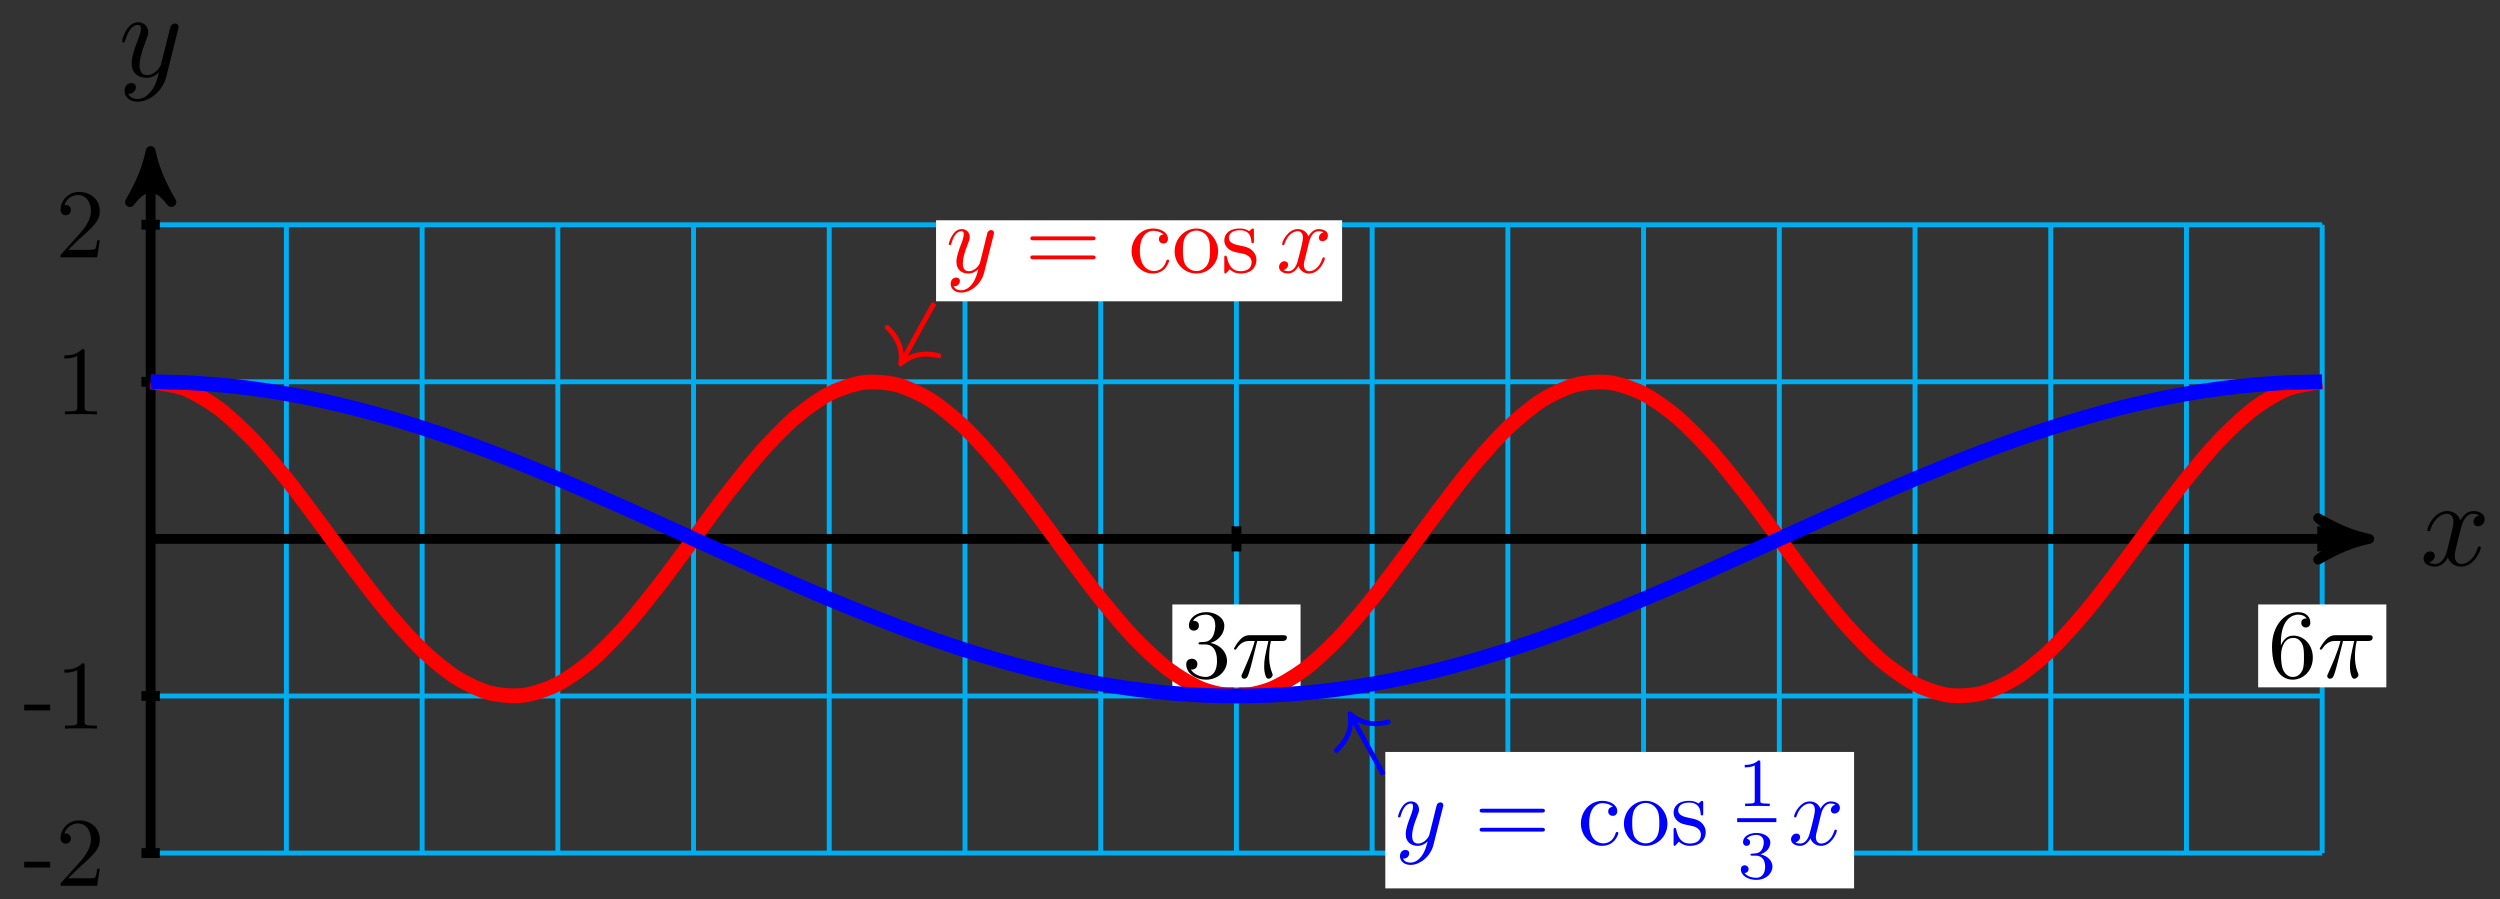 <?xml version="1.0" encoding="UTF-8"?>
<svg xmlns="http://www.w3.org/2000/svg" xmlns:xlink="http://www.w3.org/1999/xlink" width="203pt" height="73pt" viewBox="0 0 203 73" version="1.1">
<rect x="0" y="0" width="203" height="73" fill="#333333" stroke="none"/>
<defs>
<g>
<symbol overflow="visible" id="glyph0-0">
<path style="stroke:none;" d=""/>
</symbol>
<symbol overflow="visible" id="glyph0-1">
<path style="stroke:none;" d="M 3.328 -3.016 C 3.391 -3.266 3.625 -4.188 4.312 -4.188 C 4.359 -4.188 4.609 -4.188 4.812 -4.062 C 4.531 -4 4.344 -3.766 4.344 -3.516 C 4.344 -3.359 4.453 -3.172 4.719 -3.172 C 4.938 -3.172 5.25 -3.344 5.25 -3.75 C 5.25 -4.266 4.672 -4.406 4.328 -4.406 C 3.75 -4.406 3.406 -3.875 3.281 -3.656 C 3.031 -4.312 2.5 -4.406 2.203 -4.406 C 1.172 -4.406 0.594 -3.125 0.594 -2.875 C 0.594 -2.766 0.703 -2.766 0.719 -2.766 C 0.797 -2.766 0.828 -2.797 0.844 -2.875 C 1.188 -3.938 1.844 -4.188 2.188 -4.188 C 2.375 -4.188 2.719 -4.094 2.719 -3.516 C 2.719 -3.203 2.547 -2.547 2.188 -1.141 C 2.031 -0.531 1.672 -0.109 1.234 -0.109 C 1.172 -0.109 0.953 -0.109 0.734 -0.234 C 0.984 -0.297 1.203 -0.5 1.203 -0.781 C 1.203 -1.047 0.984 -1.125 0.844 -1.125 C 0.531 -1.125 0.297 -0.875 0.297 -0.547 C 0.297 -0.094 0.781 0.109 1.219 0.109 C 1.891 0.109 2.25 -0.594 2.266 -0.641 C 2.391 -0.281 2.75 0.109 3.344 0.109 C 4.375 0.109 4.938 -1.172 4.938 -1.422 C 4.938 -1.531 4.859 -1.531 4.828 -1.531 C 4.734 -1.531 4.719 -1.484 4.688 -1.422 C 4.359 -0.344 3.688 -0.109 3.375 -0.109 C 2.984 -0.109 2.828 -0.422 2.828 -0.766 C 2.828 -0.984 2.875 -1.203 2.984 -1.641 Z M 3.328 -3.016 "/>
</symbol>
<symbol overflow="visible" id="glyph0-2">
<path style="stroke:none;" d="M 4.844 -3.797 C 4.891 -3.938 4.891 -3.953 4.891 -4.031 C 4.891 -4.203 4.75 -4.297 4.594 -4.297 C 4.5 -4.297 4.344 -4.234 4.25 -4.094 C 4.234 -4.031 4.141 -3.734 4.109 -3.547 C 4.031 -3.297 3.969 -3.016 3.906 -2.75 L 3.453 -0.953 C 3.422 -0.812 2.984 -0.109 2.328 -0.109 C 1.828 -0.109 1.719 -0.547 1.719 -0.922 C 1.719 -1.375 1.891 -2 2.219 -2.875 C 2.375 -3.281 2.422 -3.391 2.422 -3.594 C 2.422 -4.031 2.109 -4.406 1.609 -4.406 C 0.656 -4.406 0.297 -2.953 0.297 -2.875 C 0.297 -2.766 0.391 -2.766 0.406 -2.766 C 0.516 -2.766 0.516 -2.797 0.562 -2.953 C 0.844 -3.891 1.234 -4.188 1.578 -4.188 C 1.656 -4.188 1.828 -4.188 1.828 -3.875 C 1.828 -3.625 1.719 -3.359 1.656 -3.172 C 1.25 -2.109 1.078 -1.547 1.078 -1.078 C 1.078 -0.188 1.703 0.109 2.297 0.109 C 2.688 0.109 3.016 -0.062 3.297 -0.344 C 3.172 0.172 3.047 0.672 2.656 1.203 C 2.391 1.531 2.016 1.828 1.562 1.828 C 1.422 1.828 0.969 1.797 0.797 1.406 C 0.953 1.406 1.094 1.406 1.219 1.281 C 1.328 1.203 1.422 1.062 1.422 0.875 C 1.422 0.562 1.156 0.531 1.062 0.531 C 0.828 0.531 0.5 0.688 0.5 1.172 C 0.5 1.672 0.938 2.047 1.562 2.047 C 2.578 2.047 3.609 1.141 3.891 0.016 Z M 4.844 -3.797 "/>
</symbol>
<symbol overflow="visible" id="glyph1-0">
<path style="stroke:none;" d=""/>
</symbol>
<symbol overflow="visible" id="glyph1-1">
<path style="stroke:none;" d="M 2.203 -1.484 L 2.203 -1.953 L 0.094 -1.953 L 0.094 -1.484 Z M 2.203 -1.484 "/>
</symbol>
<symbol overflow="visible" id="glyph1-2">
<path style="stroke:none;" d="M 3.578 -1.391 L 3.375 -1.391 C 3.344 -1.141 3.281 -0.797 3.203 -0.672 C 3.141 -0.609 2.625 -0.609 2.453 -0.609 L 1.016 -0.609 L 1.859 -1.438 C 3.094 -2.531 3.578 -2.969 3.578 -3.766 C 3.578 -4.672 2.859 -5.312 1.891 -5.312 C 0.984 -5.312 0.391 -4.578 0.391 -3.859 C 0.391 -3.422 0.797 -3.422 0.828 -3.422 C 0.953 -3.422 1.234 -3.516 1.234 -3.844 C 1.234 -4.047 1.094 -4.25 0.812 -4.25 C 0.75 -4.25 0.734 -4.25 0.703 -4.25 C 0.891 -4.766 1.328 -5.062 1.781 -5.062 C 2.516 -5.062 2.859 -4.422 2.859 -3.766 C 2.859 -3.125 2.453 -2.5 2.016 -2 L 0.484 -0.297 C 0.391 -0.203 0.391 -0.188 0.391 0 L 3.359 0 Z M 3.578 -1.391 "/>
</symbol>
<symbol overflow="visible" id="glyph1-3">
<path style="stroke:none;" d="M 3.344 0 L 3.344 -0.25 L 3.078 -0.25 C 2.359 -0.25 2.344 -0.328 2.344 -0.625 L 2.344 -5.094 C 2.344 -5.297 2.344 -5.312 2.156 -5.312 C 1.672 -4.797 0.969 -4.797 0.703 -4.797 L 0.703 -4.547 C 0.875 -4.547 1.344 -4.547 1.75 -4.75 L 1.75 -0.625 C 1.75 -0.344 1.734 -0.25 1.016 -0.25 L 0.75 -0.25 L 0.75 0 C 1.031 -0.031 1.734 -0.031 2.047 -0.031 C 2.359 -0.031 3.062 -0.031 3.344 0 Z M 3.344 0 "/>
</symbol>
<symbol overflow="visible" id="glyph2-0">
<path style="stroke:none;" d=""/>
</symbol>
<symbol overflow="visible" id="glyph2-1">
<path style="stroke:none;" d="M 2.312 -2.812 C 2.969 -3.016 3.422 -3.578 3.422 -4.203 C 3.422 -4.859 2.719 -5.312 1.953 -5.312 C 1.156 -5.312 0.547 -4.828 0.547 -4.219 C 0.547 -3.953 0.719 -3.812 0.953 -3.812 C 1.203 -3.812 1.359 -3.984 1.359 -4.219 C 1.359 -4.609 0.984 -4.609 0.875 -4.609 C 1.109 -5 1.641 -5.109 1.922 -5.109 C 2.25 -5.109 2.688 -4.938 2.688 -4.219 C 2.688 -4.125 2.672 -3.656 2.469 -3.312 C 2.234 -2.922 1.953 -2.906 1.766 -2.891 C 1.703 -2.891 1.5 -2.875 1.453 -2.875 C 1.391 -2.859 1.328 -2.859 1.328 -2.766 C 1.328 -2.688 1.391 -2.688 1.516 -2.688 L 1.875 -2.688 C 2.531 -2.688 2.828 -2.141 2.828 -1.359 C 2.828 -0.281 2.266 -0.047 1.922 -0.047 C 1.578 -0.047 0.984 -0.188 0.703 -0.656 C 0.984 -0.609 1.234 -0.781 1.234 -1.094 C 1.234 -1.375 1.016 -1.531 0.781 -1.531 C 0.594 -1.531 0.328 -1.422 0.328 -1.078 C 0.328 -0.344 1.078 0.172 1.938 0.172 C 2.922 0.172 3.641 -0.547 3.641 -1.359 C 3.641 -2.016 3.141 -2.641 2.312 -2.812 Z M 2.312 -2.812 "/>
</symbol>
<symbol overflow="visible" id="glyph2-2">
<path style="stroke:none;" d="M 1.047 -2.609 L 1.047 -2.812 C 1.047 -4.828 2.047 -5.109 2.453 -5.109 C 2.641 -5.109 2.969 -5.062 3.141 -4.797 C 3.031 -4.797 2.703 -4.797 2.703 -4.438 C 2.703 -4.188 2.906 -4.062 3.078 -4.062 C 3.203 -4.062 3.438 -4.141 3.438 -4.453 C 3.438 -4.922 3.094 -5.312 2.438 -5.312 C 1.406 -5.312 0.328 -4.281 0.328 -2.516 C 0.328 -0.391 1.266 0.172 2 0.172 C 2.891 0.172 3.641 -0.578 3.641 -1.625 C 3.641 -2.641 2.938 -3.406 2.047 -3.406 C 1.5 -3.406 1.219 -3 1.047 -2.609 Z M 2 -0.047 C 1.5 -0.047 1.266 -0.531 1.219 -0.641 C 1.062 -1.016 1.062 -1.656 1.062 -1.797 C 1.062 -2.422 1.328 -3.219 2.047 -3.219 C 2.172 -3.219 2.531 -3.219 2.781 -2.719 C 2.922 -2.438 2.922 -2.031 2.922 -1.641 C 2.922 -1.25 2.922 -0.859 2.781 -0.562 C 2.547 -0.094 2.188 -0.047 2 -0.047 Z M 2 -0.047 "/>
</symbol>
<symbol overflow="visible" id="glyph2-3">
<path style="stroke:none;" d="M 5.469 -2.609 C 5.594 -2.609 5.75 -2.609 5.75 -2.766 C 5.75 -2.922 5.594 -2.922 5.484 -2.922 L 0.703 -2.922 C 0.594 -2.922 0.453 -2.922 0.453 -2.766 C 0.453 -2.609 0.594 -2.609 0.719 -2.609 Z M 5.484 -1.062 C 5.594 -1.062 5.75 -1.062 5.75 -1.219 C 5.75 -1.375 5.594 -1.375 5.469 -1.375 L 0.719 -1.375 C 0.594 -1.375 0.453 -1.375 0.453 -1.219 C 0.453 -1.062 0.594 -1.062 0.703 -1.062 Z M 5.484 -1.062 "/>
</symbol>
<symbol overflow="visible" id="glyph2-4">
<path style="stroke:none;" d="M 0.938 -1.734 C 0.938 -3.031 1.578 -3.375 2.016 -3.375 C 2.078 -3.375 2.578 -3.359 2.859 -3.078 C 2.531 -3.047 2.484 -2.812 2.484 -2.703 C 2.484 -2.5 2.625 -2.344 2.859 -2.344 C 3.062 -2.344 3.219 -2.484 3.219 -2.719 C 3.219 -3.266 2.609 -3.562 2 -3.562 C 1 -3.562 0.266 -2.703 0.266 -1.719 C 0.266 -0.703 1.062 0.094 1.984 0.094 C 3.047 0.094 3.312 -0.875 3.312 -0.953 C 3.312 -1.031 3.234 -1.031 3.203 -1.031 C 3.125 -1.031 3.109 -1 3.094 -0.953 C 2.875 -0.203 2.344 -0.109 2.062 -0.109 C 1.641 -0.109 0.938 -0.453 0.938 -1.734 Z M 0.938 -1.734 "/>
</symbol>
<symbol overflow="visible" id="glyph2-5">
<path style="stroke:none;" d="M 3.75 -1.703 C 3.75 -2.719 2.953 -3.562 1.984 -3.562 C 1 -3.562 0.219 -2.703 0.219 -1.703 C 0.219 -0.672 1.047 0.094 1.984 0.094 C 2.953 0.094 3.75 -0.688 3.75 -1.703 Z M 1.984 -0.109 C 1.656 -0.109 1.297 -0.281 1.078 -0.641 C 0.891 -1 0.891 -1.484 0.891 -1.766 C 0.891 -2.078 0.891 -2.516 1.078 -2.859 C 1.297 -3.234 1.672 -3.391 1.984 -3.391 C 2.328 -3.391 2.672 -3.219 2.891 -2.875 C 3.094 -2.531 3.094 -2.078 3.094 -1.766 C 3.094 -1.484 3.094 -1.047 2.922 -0.703 C 2.734 -0.344 2.391 -0.109 1.984 -0.109 Z M 1.984 -0.109 "/>
</symbol>
<symbol overflow="visible" id="glyph2-6">
<path style="stroke:none;" d="M 1.656 -1.547 C 1.828 -1.516 2.484 -1.391 2.484 -0.812 C 2.484 -0.406 2.203 -0.094 1.578 -0.094 C 0.922 -0.094 0.625 -0.547 0.484 -1.219 C 0.453 -1.328 0.453 -1.359 0.359 -1.359 C 0.266 -1.359 0.266 -1.297 0.266 -1.156 L 0.266 -0.109 C 0.266 0.031 0.266 0.094 0.344 0.094 C 0.391 0.094 0.391 0.078 0.547 -0.078 C 0.562 -0.094 0.562 -0.109 0.703 -0.25 C 1.062 0.078 1.422 0.094 1.578 0.094 C 2.5 0.094 2.875 -0.453 2.875 -1.016 C 2.875 -1.438 2.625 -1.688 2.531 -1.781 C 2.266 -2.031 1.953 -2.094 1.625 -2.156 C 1.172 -2.25 0.641 -2.344 0.641 -2.812 C 0.641 -3.094 0.859 -3.422 1.531 -3.422 C 2.422 -3.422 2.453 -2.703 2.469 -2.453 C 2.484 -2.375 2.547 -2.375 2.562 -2.375 C 2.672 -2.375 2.672 -2.422 2.672 -2.578 L 2.672 -3.375 C 2.672 -3.516 2.672 -3.562 2.578 -3.562 C 2.547 -3.562 2.531 -3.562 2.422 -3.469 C 2.406 -3.438 2.312 -3.375 2.281 -3.344 C 1.984 -3.562 1.656 -3.562 1.531 -3.562 C 0.562 -3.562 0.266 -3.031 0.266 -2.594 C 0.266 -2.312 0.391 -2.094 0.609 -1.906 C 0.859 -1.703 1.078 -1.656 1.656 -1.547 Z M 1.656 -1.547 "/>
</symbol>
<symbol overflow="visible" id="glyph3-0">
<path style="stroke:none;" d=""/>
</symbol>
<symbol overflow="visible" id="glyph3-1">
<path style="stroke:none;" d="M 2.109 -2.969 L 3.016 -2.969 C 2.75 -1.797 2.672 -1.453 2.672 -0.922 C 2.672 -0.797 2.672 -0.578 2.734 -0.312 C 2.828 0.047 2.906 0.094 3.031 0.094 C 3.188 0.094 3.359 -0.062 3.359 -0.219 C 3.359 -0.266 3.359 -0.281 3.312 -0.391 C 3.078 -0.969 3.078 -1.484 3.078 -1.703 C 3.078 -2.125 3.125 -2.562 3.219 -2.969 L 4.125 -2.969 C 4.234 -2.969 4.516 -2.969 4.516 -3.25 C 4.516 -3.438 4.344 -3.438 4.203 -3.438 L 1.531 -3.438 C 1.359 -3.438 1.047 -3.438 0.703 -3.062 C 0.422 -2.75 0.219 -2.375 0.219 -2.344 C 0.219 -2.328 0.219 -2.266 0.312 -2.266 C 0.375 -2.266 0.391 -2.297 0.438 -2.359 C 0.828 -2.969 1.297 -2.969 1.453 -2.969 L 1.906 -2.969 C 1.656 -2.016 1.219 -1.047 0.891 -0.312 C 0.828 -0.203 0.828 -0.188 0.828 -0.125 C 0.828 0.031 0.953 0.094 1.047 0.094 C 1.297 0.094 1.359 -0.141 1.453 -0.438 C 1.562 -0.797 1.562 -0.812 1.672 -1.219 Z M 2.109 -2.969 "/>
</symbol>
<symbol overflow="visible" id="glyph3-2">
<path style="stroke:none;" d="M 3.875 -3.031 C 3.906 -3.141 3.906 -3.156 3.906 -3.219 C 3.906 -3.359 3.797 -3.438 3.672 -3.438 C 3.594 -3.438 3.469 -3.391 3.391 -3.266 C 3.375 -3.234 3.312 -2.984 3.281 -2.844 C 3.234 -2.625 3.172 -2.422 3.125 -2.203 L 2.766 -0.766 C 2.734 -0.641 2.391 -0.094 1.859 -0.094 C 1.453 -0.094 1.375 -0.438 1.375 -0.734 C 1.375 -1.094 1.5 -1.594 1.781 -2.297 C 1.906 -2.625 1.938 -2.703 1.938 -2.875 C 1.938 -3.234 1.688 -3.516 1.281 -3.516 C 0.531 -3.516 0.234 -2.359 0.234 -2.297 C 0.234 -2.219 0.312 -2.219 0.328 -2.219 C 0.406 -2.219 0.422 -2.234 0.453 -2.359 C 0.672 -3.109 0.984 -3.344 1.266 -3.344 C 1.328 -3.344 1.453 -3.344 1.453 -3.094 C 1.453 -2.891 1.375 -2.688 1.328 -2.531 C 1 -1.688 0.859 -1.234 0.859 -0.859 C 0.859 -0.156 1.359 0.094 1.828 0.094 C 2.141 0.094 2.422 -0.047 2.641 -0.266 C 2.531 0.141 2.438 0.531 2.125 0.953 C 1.906 1.234 1.609 1.453 1.25 1.453 C 1.125 1.453 0.766 1.438 0.641 1.125 C 0.766 1.125 0.875 1.125 0.984 1.031 C 1.062 0.953 1.141 0.859 1.141 0.703 C 1.141 0.453 0.922 0.422 0.844 0.422 C 0.656 0.422 0.391 0.547 0.391 0.938 C 0.391 1.344 0.75 1.641 1.25 1.641 C 2.062 1.641 2.891 0.906 3.109 0.016 Z M 3.875 -3.031 "/>
</symbol>
<symbol overflow="visible" id="glyph3-3">
<path style="stroke:none;" d="M 2.656 -2.406 C 2.703 -2.609 2.891 -3.344 3.453 -3.344 C 3.484 -3.344 3.688 -3.344 3.844 -3.25 C 3.625 -3.203 3.469 -3 3.469 -2.812 C 3.469 -2.688 3.547 -2.531 3.766 -2.531 C 3.938 -2.531 4.203 -2.672 4.203 -3 C 4.203 -3.406 3.734 -3.516 3.453 -3.516 C 3 -3.516 2.719 -3.094 2.625 -2.922 C 2.422 -3.438 1.984 -3.516 1.766 -3.516 C 0.938 -3.516 0.484 -2.5 0.484 -2.297 C 0.484 -2.219 0.562 -2.219 0.578 -2.219 C 0.641 -2.219 0.656 -2.234 0.672 -2.297 C 0.953 -3.141 1.469 -3.344 1.75 -3.344 C 1.891 -3.344 2.172 -3.281 2.172 -2.812 C 2.172 -2.562 2.047 -2.031 1.75 -0.922 C 1.625 -0.422 1.344 -0.094 0.984 -0.094 C 0.938 -0.094 0.75 -0.094 0.594 -0.188 C 0.781 -0.234 0.969 -0.391 0.969 -0.625 C 0.969 -0.844 0.781 -0.906 0.672 -0.906 C 0.438 -0.906 0.234 -0.688 0.234 -0.438 C 0.234 -0.078 0.625 0.094 0.984 0.094 C 1.5 0.094 1.797 -0.469 1.812 -0.516 C 1.906 -0.219 2.203 0.094 2.672 0.094 C 3.5 0.094 3.953 -0.938 3.953 -1.141 C 3.953 -1.219 3.875 -1.219 3.859 -1.219 C 3.781 -1.219 3.766 -1.188 3.75 -1.125 C 3.484 -0.281 2.953 -0.094 2.688 -0.094 C 2.375 -0.094 2.25 -0.344 2.25 -0.609 C 2.25 -0.781 2.297 -0.969 2.391 -1.312 Z M 2.656 -2.406 "/>
</symbol>
<symbol overflow="visible" id="glyph4-0">
<path style="stroke:none;" d=""/>
</symbol>
<symbol overflow="visible" id="glyph4-1">
<path style="stroke:none;" d="M 1.875 -3.547 C 1.875 -3.703 1.859 -3.703 1.703 -3.703 C 1.344 -3.359 0.844 -3.344 0.609 -3.344 L 0.609 -3.141 C 0.734 -3.141 1.109 -3.141 1.422 -3.297 L 1.422 -0.453 C 1.422 -0.266 1.422 -0.203 0.859 -0.203 L 0.641 -0.203 L 0.641 0 C 0.75 0 1.438 -0.016 1.641 -0.016 C 1.812 -0.016 2.516 0 2.641 0 L 2.641 -0.203 L 2.422 -0.203 C 1.875 -0.203 1.875 -0.266 1.875 -0.453 Z M 1.875 -3.547 "/>
</symbol>
<symbol overflow="visible" id="glyph4-2">
<path style="stroke:none;" d="M 1.516 -1.859 C 1.953 -1.859 2.266 -1.562 2.266 -0.969 C 2.266 -0.266 1.875 -0.062 1.547 -0.062 C 1.328 -0.062 0.828 -0.125 0.594 -0.453 C 0.859 -0.469 0.922 -0.656 0.922 -0.766 C 0.922 -0.953 0.781 -1.078 0.609 -1.078 C 0.453 -1.078 0.297 -0.984 0.297 -0.75 C 0.297 -0.234 0.875 0.109 1.562 0.109 C 2.328 0.109 2.859 -0.406 2.859 -0.969 C 2.859 -1.406 2.516 -1.828 1.891 -1.969 C 2.484 -2.172 2.688 -2.594 2.688 -2.938 C 2.688 -3.375 2.188 -3.703 1.562 -3.703 C 0.953 -3.703 0.469 -3.406 0.469 -2.953 C 0.469 -2.766 0.594 -2.656 0.766 -2.656 C 0.938 -2.656 1.047 -2.781 1.047 -2.938 C 1.047 -3.109 0.938 -3.219 0.766 -3.234 C 0.953 -3.484 1.344 -3.547 1.547 -3.547 C 1.797 -3.547 2.156 -3.422 2.156 -2.938 C 2.156 -2.703 2.078 -2.438 1.938 -2.266 C 1.75 -2.062 1.594 -2.047 1.312 -2.031 C 1.172 -2.016 1.156 -2.016 1.125 -2.016 C 1.125 -2.016 1.078 -2 1.078 -1.938 C 1.078 -1.859 1.125 -1.859 1.219 -1.859 Z M 1.516 -1.859 "/>
</symbol>
</g>
</defs>
<g id="surface1">
<path style="fill:none;stroke-width:0.399;stroke-linecap:butt;stroke-linejoin:miter;stroke:rgb(0%,67.839%,93.729%);stroke-opacity:1;stroke-miterlimit:10;" d="M 0 -25.51 L 176.327 -25.51 M 0 -12.757 L 176.327 -12.757 M 0 0 L 176.327 0 M 0 12.757 L 176.327 12.757 M 0 25.506 L 176.327 25.506 M 0 -25.51 L 0 25.51 M 11.02 -25.51 L 11.02 25.51 M 22.043 -25.51 L 22.043 25.51 M 33.062 -25.51 L 33.062 25.51 M 44.081 -25.51 L 44.081 25.51 M 55.1 -25.51 L 55.1 25.51 M 66.123 -25.51 L 66.123 25.51 M 77.143 -25.51 L 77.143 25.51 M 88.162 -25.51 L 88.162 25.51 M 99.185 -25.51 L 99.185 25.51 M 110.204 -25.51 L 110.204 25.51 M 121.223 -25.51 L 121.223 25.51 M 132.246 -25.51 L 132.246 25.51 M 143.266 -25.51 L 143.266 25.51 M 154.285 -25.51 L 154.285 25.51 M 165.304 -25.51 L 165.304 25.51 M 176.327 -25.51 L 176.327 25.51 " transform="matrix(1,0,0,-1,12.234,43.758)"/>
<path style="fill:none;stroke-width:0.797;stroke-linecap:butt;stroke-linejoin:miter;stroke:rgb(0%,0%,0%);stroke-opacity:1;stroke-miterlimit:10;" d="M 0 0 L 179.108 0 " transform="matrix(1,0,0,-1,12.234,43.758)"/>
<path style="fill-rule:nonzero;fill:rgb(0%,0%,0%);fill-opacity:1;stroke-width:0.797;stroke-linecap:butt;stroke-linejoin:round;stroke:rgb(0%,0%,0%);stroke-opacity:1;stroke-miterlimit:10;" d="M 1.036 0 C -0.261 0.258 -1.554 0.777 -3.108 1.684 C -1.554 0.52 -1.554 -0.519 -3.108 -1.683 C -1.554 -0.777 -0.261 -0.258 1.036 0 Z M 1.036 0 " transform="matrix(1,0,0,-1,191.347,43.758)"/>
<g style="fill:rgb(0%,0%,0%);fill-opacity:1;">
  <use xlink:href="#glyph0-1" x="196.501" y="45.903"/>
</g>
<path style="fill:none;stroke-width:0.797;stroke-linecap:butt;stroke-linejoin:miter;stroke:rgb(0%,0%,0%);stroke-opacity:1;stroke-miterlimit:10;" d="M 0 -25.51 L 0 30.455 " transform="matrix(1,0,0,-1,12.234,43.758)"/>
<path style="fill-rule:nonzero;fill:rgb(0%,0%,0%);fill-opacity:1;stroke-width:0.797;stroke-linecap:butt;stroke-linejoin:round;stroke:rgb(0%,0%,0%);stroke-opacity:1;stroke-miterlimit:10;" d="M 1.035 -0 C -0.258 0.257 -1.555 0.777 -3.109 1.683 C -1.555 0.519 -1.555 -0.52 -3.109 -1.684 C -1.555 -0.778 -0.258 -0.258 1.035 -0 Z M 1.035 -0 " transform="matrix(0,-1,-1,0,12.234,13.301)"/>
<g style="fill:rgb(0%,0%,0%);fill-opacity:1;">
  <use xlink:href="#glyph0-2" x="9.613" y="6.21"/>
</g>
<path style="fill:none;stroke-width:0.797;stroke-linecap:butt;stroke-linejoin:miter;stroke:rgb(0%,0%,0%);stroke-opacity:1;stroke-miterlimit:10;" d="M 0.746 -25.51 L -0.75 -25.51 " transform="matrix(1,0,0,-1,12.234,43.758)"/>
<g style="fill:rgb(0%,0%,0%);fill-opacity:1;">
  <use xlink:href="#glyph1-1" x="1.871" y="71.926"/>
  <use xlink:href="#glyph1-2" x="4.525" y="71.926"/>
</g>
<path style="fill:none;stroke-width:0.797;stroke-linecap:butt;stroke-linejoin:miter;stroke:rgb(0%,0%,0%);stroke-opacity:1;stroke-miterlimit:10;" d="M 0.746 -12.757 L -0.75 -12.757 " transform="matrix(1,0,0,-1,12.234,43.758)"/>
<g style="fill:rgb(0%,0%,0%);fill-opacity:1;">
  <use xlink:href="#glyph1-1" x="1.871" y="59.169"/>
  <use xlink:href="#glyph1-3" x="4.525" y="59.169"/>
</g>
<path style="fill:none;stroke-width:0.797;stroke-linecap:butt;stroke-linejoin:miter;stroke:rgb(0%,0%,0%);stroke-opacity:1;stroke-miterlimit:10;" d="M 0.746 12.757 L -0.75 12.757 " transform="matrix(1,0,0,-1,12.234,43.758)"/>
<g style="fill:rgb(0%,0%,0%);fill-opacity:1;">
  <use xlink:href="#glyph1-3" x="4.525" y="33.655"/>
</g>
<path style="fill:none;stroke-width:0.797;stroke-linecap:butt;stroke-linejoin:miter;stroke:rgb(0%,0%,0%);stroke-opacity:1;stroke-miterlimit:10;" d="M 0.746 25.51 L -0.75 25.51 " transform="matrix(1,0,0,-1,12.234,43.758)"/>
<g style="fill:rgb(0%,0%,0%);fill-opacity:1;">
  <use xlink:href="#glyph1-2" x="4.525" y="20.898"/>
</g>
<path style="fill:none;stroke-width:0.797;stroke-linecap:butt;stroke-linejoin:miter;stroke:rgb(0%,0%,0%);stroke-opacity:1;stroke-miterlimit:10;" d="M 88.166 1.02 L 88.166 -1.019 " transform="matrix(1,0,0,-1,12.234,43.758)"/>
<path style=" stroke:none;fill-rule:nonzero;fill:rgb(100%,100%,100%);fill-opacity:1;" d="M 105.605 49.082 L 95.195 49.082 L 95.195 55.812 L 105.605 55.812 Z M 105.605 49.082 "/>
<g style="fill:rgb(0%,0%,0%);fill-opacity:1;">
  <use xlink:href="#glyph2-1" x="95.993" y="55.017"/>
</g>
<g style="fill:rgb(0%,0%,0%);fill-opacity:1;">
  <use xlink:href="#glyph3-1" x="99.979" y="55.017"/>
</g>
<path style="fill:none;stroke-width:0.797;stroke-linecap:butt;stroke-linejoin:miter;stroke:rgb(0%,0%,0%);stroke-opacity:1;stroke-miterlimit:10;" d="M 176.327 1.02 L 176.327 -1.019 " transform="matrix(1,0,0,-1,12.234,43.758)"/>
<path style=" stroke:none;fill-rule:nonzero;fill:rgb(100%,100%,100%);fill-opacity:1;" d="M 193.77 49.082 L 183.363 49.082 L 183.363 55.812 L 193.77 55.812 Z M 193.77 49.082 "/>
<g style="fill:rgb(0%,0%,0%);fill-opacity:1;">
  <use xlink:href="#glyph2-2" x="184.16" y="55.017"/>
</g>
<g style="fill:rgb(0%,0%,0%);fill-opacity:1;">
  <use xlink:href="#glyph3-1" x="188.145" y="55.017"/>
</g>
<path style="fill:none;stroke-width:1.196;stroke-linecap:butt;stroke-linejoin:miter;stroke:rgb(100%,0%,0%);stroke-opacity:1;stroke-miterlimit:10;" d="M 0 12.757 C 0 12.757 1.989 12.503 2.754 12.206 C 3.52 11.909 4.746 11.175 5.508 10.605 C 6.274 10.035 7.5 8.886 8.266 8.093 C 9.031 7.296 10.254 5.832 11.02 4.883 C 11.785 3.933 13.012 2.273 13.773 1.25 C 14.539 0.227 15.766 -1.48 16.531 -2.488 C 17.293 -3.496 18.519 -5.105 19.285 -6.011 C 20.051 -6.918 21.277 -8.292 22.039 -9.019 C 22.804 -9.745 24.031 -10.765 24.797 -11.249 C 25.558 -11.734 26.785 -12.308 27.55 -12.511 C 28.316 -12.71 29.539 -12.796 30.304 -12.695 C 31.07 -12.593 32.296 -12.179 33.058 -11.784 C 33.824 -11.394 35.05 -10.515 35.816 -9.863 C 36.581 -9.21 37.804 -7.941 38.57 -7.089 C 39.335 -6.234 40.562 -4.687 41.323 -3.707 C 42.089 -2.722 43.316 -1.031 44.081 -0.004 C 44.843 1.023 46.069 2.715 46.835 3.699 C 47.601 4.683 48.827 6.23 49.589 7.086 C 50.354 7.937 51.581 9.207 52.346 9.859 C 53.108 10.511 54.335 11.39 55.1 11.784 C 55.866 12.175 57.089 12.593 57.854 12.695 C 58.62 12.796 59.846 12.71 60.608 12.511 C 61.374 12.312 62.6 11.734 63.366 11.253 C 64.127 10.769 65.354 9.749 66.12 9.023 C 66.885 8.296 68.112 6.921 68.873 6.015 C 69.639 5.109 70.865 3.5 71.631 2.492 C 72.393 1.484 73.619 -0.223 74.385 -1.246 C 75.15 -2.269 76.377 -3.926 77.139 -4.875 C 77.904 -5.824 79.131 -7.292 79.896 -8.089 C 80.658 -8.882 81.885 -10.031 82.65 -10.601 C 83.416 -11.175 84.638 -11.906 85.404 -12.206 C 86.17 -12.503 87.396 -12.757 88.158 -12.757 C 88.924 -12.757 90.15 -12.507 90.916 -12.206 C 91.677 -11.909 92.904 -11.179 93.669 -10.609 C 94.435 -10.038 95.662 -8.89 96.423 -8.097 C 97.189 -7.304 98.415 -5.836 99.181 -4.886 C 99.943 -3.937 101.169 -2.281 101.935 -1.258 C 102.7 -0.234 103.927 1.473 104.689 2.48 C 105.454 3.488 106.681 5.101 107.446 6.007 C 108.208 6.914 109.435 8.289 110.2 9.015 C 110.966 9.742 112.188 10.761 112.954 11.245 C 113.72 11.73 114.946 12.308 115.708 12.507 C 116.473 12.71 117.7 12.796 118.466 12.695 C 119.227 12.593 120.454 12.179 121.219 11.788 C 121.985 11.394 123.212 10.515 123.973 9.867 C 124.739 9.214 125.965 7.949 126.731 7.093 C 127.493 6.238 128.719 4.695 129.485 3.711 C 130.25 2.726 131.477 1.035 132.239 0.008 C 133.004 -1.019 134.231 -2.711 134.996 -3.695 C 135.758 -4.679 136.985 -6.222 137.75 -7.078 C 138.516 -7.933 139.738 -9.203 140.504 -9.855 C 141.27 -10.507 142.496 -11.386 143.258 -11.781 C 144.023 -12.175 145.25 -12.593 146.016 -12.695 C 146.777 -12.796 148.004 -12.71 148.769 -12.511 C 149.535 -12.312 150.762 -11.738 151.523 -11.253 C 152.289 -10.769 153.515 -9.753 154.281 -9.027 C 155.043 -8.3 156.269 -6.929 157.035 -6.023 C 157.8 -5.117 159.027 -3.508 159.789 -2.5 C 160.554 -1.492 161.781 0.215 162.546 1.238 C 163.308 2.262 164.535 3.922 165.3 4.871 C 166.066 5.82 167.288 7.289 168.054 8.082 C 168.82 8.878 170.046 10.027 170.808 10.601 C 171.573 11.171 172.8 11.906 173.566 12.202 C 174.327 12.503 176.319 12.757 176.319 12.757 " transform="matrix(1,0,0,-1,12.234,43.758)"/>
<path style="fill:none;stroke-width:1.196;stroke-linecap:butt;stroke-linejoin:miter;stroke:rgb(0%,0%,100%);stroke-opacity:1;stroke-miterlimit:10;" d="M 0 12.757 C 0 12.757 1.989 12.73 2.754 12.695 C 3.52 12.659 4.746 12.577 5.508 12.511 C 6.274 12.445 7.5 12.308 8.266 12.206 C 9.031 12.105 10.254 11.917 11.02 11.784 C 11.785 11.652 13.012 11.413 13.773 11.249 C 14.539 11.085 15.766 10.8 16.531 10.605 C 17.293 10.413 18.519 10.081 19.285 9.859 C 20.051 9.64 21.277 9.265 22.039 9.019 C 22.804 8.773 24.031 8.359 24.797 8.093 C 25.558 7.824 26.785 7.375 27.55 7.086 C 28.316 6.8 29.539 6.32 30.304 6.015 C 31.07 5.707 32.296 5.203 33.058 4.883 C 33.824 4.562 35.05 4.035 35.816 3.703 C 36.581 3.371 37.804 2.828 38.57 2.488 C 39.335 2.148 40.562 1.598 41.323 1.25 C 42.089 0.906 43.316 0.348 44.081 0 C 44.843 -0.348 46.069 -0.902 46.835 -1.25 C 47.601 -1.594 48.827 -2.148 49.589 -2.488 C 50.354 -2.828 51.581 -3.371 52.346 -3.703 C 53.108 -4.035 54.335 -4.558 55.1 -4.879 C 55.866 -5.199 57.089 -5.707 57.854 -6.011 C 58.62 -6.316 59.846 -6.796 60.608 -7.085 C 61.374 -7.375 62.6 -7.824 63.366 -8.089 C 64.127 -8.359 65.354 -8.773 66.12 -9.019 C 66.885 -9.265 68.112 -9.64 68.873 -9.859 C 69.639 -10.077 70.865 -10.413 71.631 -10.605 C 72.393 -10.796 73.619 -11.085 74.385 -11.249 C 75.15 -11.413 76.377 -11.652 77.139 -11.784 C 77.904 -11.917 79.131 -12.105 79.896 -12.206 C 80.658 -12.308 81.885 -12.441 82.65 -12.511 C 83.416 -12.577 84.638 -12.659 85.404 -12.695 C 86.17 -12.73 87.396 -12.757 88.158 -12.757 C 88.924 -12.757 90.15 -12.73 90.916 -12.695 C 91.677 -12.659 92.904 -12.577 93.669 -12.511 C 94.435 -12.445 95.662 -12.308 96.423 -12.206 C 97.189 -12.105 98.415 -11.917 99.181 -11.784 C 99.943 -11.652 101.169 -11.413 101.935 -11.249 C 102.7 -11.085 103.927 -10.8 104.689 -10.609 C 105.454 -10.413 106.681 -10.081 107.446 -9.863 C 108.208 -9.64 109.435 -9.265 110.2 -9.023 C 110.966 -8.777 112.188 -8.363 112.954 -8.093 C 113.72 -7.824 114.946 -7.378 115.708 -7.089 C 116.473 -6.8 117.7 -6.32 118.466 -6.015 C 119.227 -5.711 120.454 -5.203 121.219 -4.882 C 121.985 -4.562 123.212 -4.039 123.973 -3.707 C 124.739 -3.375 125.965 -2.832 126.731 -2.492 C 127.493 -2.152 128.719 -1.598 129.485 -1.254 C 130.25 -0.906 131.477 -0.352 132.239 -0.004 C 133.004 0.344 134.231 0.902 134.996 1.246 C 135.758 1.594 136.985 2.144 137.75 2.484 C 138.516 2.824 139.738 3.367 140.504 3.699 C 141.27 4.031 142.496 4.558 143.258 4.879 C 144.023 5.199 145.25 5.703 146.016 6.011 C 146.777 6.316 148.004 6.796 148.769 7.086 C 149.535 7.371 150.762 7.82 151.523 8.089 C 152.289 8.359 153.515 8.773 154.281 9.019 C 155.043 9.261 156.269 9.636 157.035 9.859 C 157.8 10.078 159.027 10.41 159.789 10.605 C 160.554 10.796 161.781 11.085 162.546 11.249 C 163.308 11.41 164.535 11.652 165.3 11.784 C 166.066 11.917 167.288 12.105 168.054 12.206 C 168.82 12.308 170.046 12.441 170.808 12.511 C 171.573 12.577 172.8 12.659 173.566 12.695 C 174.327 12.726 176.319 12.757 176.319 12.757 " transform="matrix(1,0,0,-1,12.234,43.758)"/>
<path style="fill:none;stroke-width:0.399;stroke-linecap:butt;stroke-linejoin:miter;stroke:rgb(100%,0%,0%);stroke-opacity:1;stroke-miterlimit:10;" d="M 60.995 14.382 L 63.612 19.136 " transform="matrix(1,0,0,-1,12.234,43.758)"/>
<path style="fill:none;stroke-width:0.399;stroke-linecap:round;stroke-linejoin:round;stroke:rgb(100%,0%,0%);stroke-opacity:1;stroke-miterlimit:10;" d="M -2.073 2.391 C -1.693 0.955 -0.849 0.278 -0 0.001 C -0.849 -0.279 -1.694 -0.957 -2.073 -2.392 " transform="matrix(-0.482,0.876,0.876,0.482,73.136,29.551)"/>
<path style=" stroke:none;fill-rule:nonzero;fill:rgb(100%,100%,100%);fill-opacity:1;" d="M 108.977 17.887 L 76.008 17.887 L 76.008 24.465 L 108.977 24.465 Z M 108.977 17.887 "/>
<g style="fill:rgb(100%,0%,0%);fill-opacity:1;">
  <use xlink:href="#glyph3-2" x="76.803" y="22.117"/>
</g>
<g style="fill:rgb(100%,0%,0%);fill-opacity:1;">
  <use xlink:href="#glyph2-3" x="83.212" y="22.117"/>
</g>
<g style="fill:rgb(100%,0%,0%);fill-opacity:1;">
  <use xlink:href="#glyph2-4" x="91.619" y="22.117"/>
  <use xlink:href="#glyph2-5" x="95.161" y="22.117"/>
  <use xlink:href="#glyph2-6" x="99.146" y="22.117"/>
</g>
<g style="fill:rgb(100%,0%,0%);fill-opacity:1;">
  <use xlink:href="#glyph3-3" x="103.624" y="22.117"/>
</g>
<path style="fill:none;stroke-width:0.399;stroke-linecap:butt;stroke-linejoin:miter;stroke:rgb(0%,0%,100%);stroke-opacity:1;stroke-miterlimit:10;" d="M 97.478 -14.382 L 100.095 -19.136 " transform="matrix(1,0,0,-1,12.234,43.758)"/>
<path style="fill:none;stroke-width:0.399;stroke-linecap:round;stroke-linejoin:round;stroke:rgb(0%,0%,100%);stroke-opacity:1;stroke-miterlimit:10;" d="M -2.073 2.391 C -1.694 0.957 -0.85 0.279 -0.001 -0.001 C -0.849 -0.279 -1.694 -0.956 -2.074 -2.392 " transform="matrix(-0.482,-0.876,-0.876,0.482,109.62,57.965)"/>
<path style=" stroke:none;fill-rule:nonzero;fill:rgb(100%,100%,100%);fill-opacity:1;" d="M 150.551 61.059 L 112.488 61.059 L 112.488 72.137 L 150.551 72.137 Z M 150.551 61.059 "/>
<g style="fill:rgb(0%,0%,100%);fill-opacity:1;">
  <use xlink:href="#glyph3-2" x="113.286" y="68.59"/>
</g>
<g style="fill:rgb(0%,0%,100%);fill-opacity:1;">
  <use xlink:href="#glyph2-3" x="119.695" y="68.59"/>
</g>
<g style="fill:rgb(0%,0%,100%);fill-opacity:1;">
  <use xlink:href="#glyph2-4" x="128.102" y="68.59"/>
  <use xlink:href="#glyph2-5" x="131.644" y="68.59"/>
  <use xlink:href="#glyph2-6" x="135.629" y="68.59"/>
</g>
<g style="fill:rgb(0%,0%,100%);fill-opacity:1;">
  <use xlink:href="#glyph4-1" x="141.063" y="65.453"/>
</g>
<path style="fill:none;stroke-width:0.399;stroke-linecap:butt;stroke-linejoin:miter;stroke:rgb(0%,0%,100%);stroke-opacity:1;stroke-miterlimit:10;" d="M 133.952 -28.269 L 137.927 -28.269 " transform="matrix(0.8,0,0,-0.8,33.898,43.981)"/>
<g style="fill:rgb(0%,0%,100%);fill-opacity:1;">
  <use xlink:href="#glyph4-2" x="141.063" y="71.339"/>
</g>
<g style="fill:rgb(0%,0%,100%);fill-opacity:1;">
  <use xlink:href="#glyph3-3" x="145.197" y="68.59"/>
</g>
</g>
</svg>
